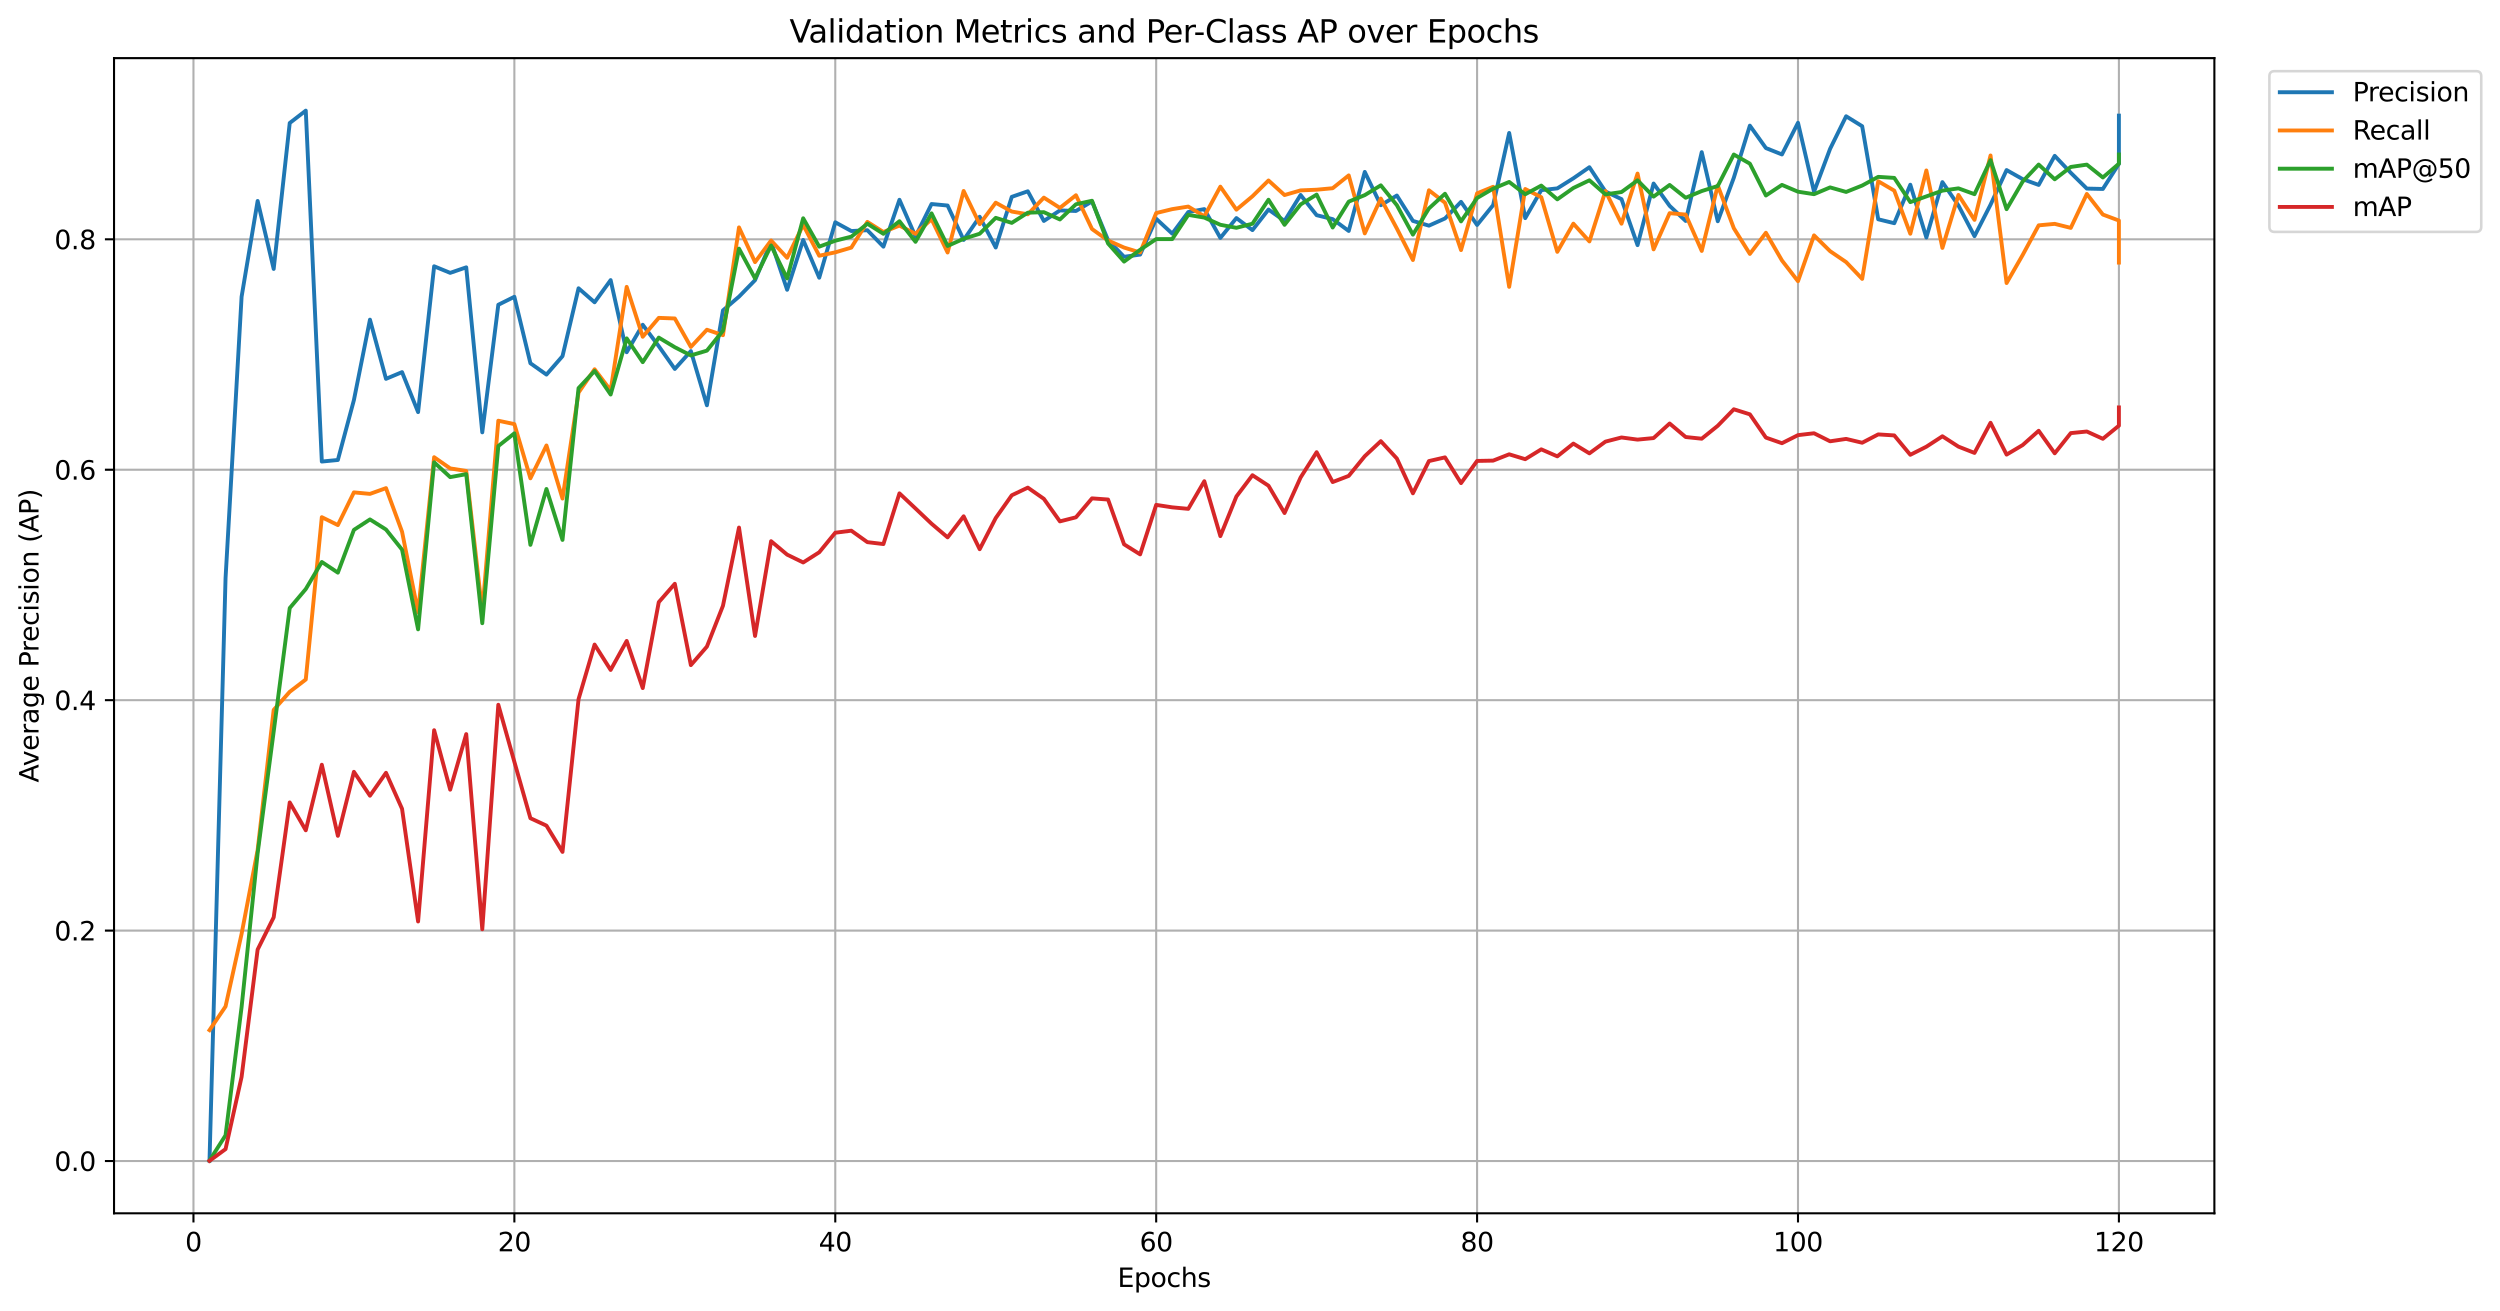 <?xml version="1.0" encoding="utf-8" standalone="no"?>
<!DOCTYPE svg PUBLIC "-//W3C//DTD SVG 1.1//EN"
  "http://www.w3.org/Graphics/SVG/1.1/DTD/svg11.dtd">
<svg xmlns:xlink="http://www.w3.org/1999/xlink" width="959.845pt" height="503.394pt" viewBox="0 0 959.845 503.394" xmlns="http://www.w3.org/2000/svg" version="1.1">
 <defs>
  <style type="text/css">*{stroke-linejoin: round; stroke-linecap: butt}</style>
 </defs>
 <g id="figure_1">
  <g id="patch_1">
   <path d="M 0 503.394 
L 959.845 503.394 
L 959.845 0 
L 0 0 
z
" style="fill: #ffffff"/>
  </g>
  <g id="axes_1">
   <g id="patch_2">
    <path d="M 43.781 465.838 
L 850.181 465.838 
L 850.181 22.318 
L 43.781 22.318 
z
" style="fill: #ffffff"/>
   </g>
   <g id="matplotlib.axis_1">
    <g id="xtick_1">
     <g id="line2d_1">
      <path d="M 74.275 465.838 
L 74.275 22.318 
" clip-path="url(#pd62e76f2b5)" style="fill: none; stroke: #b0b0b0; stroke-width: 0.8; stroke-linecap: square"/>
     </g>
     <g id="line2d_2">
      <defs>
       <path id="m19ba6e2ece" d="M 0 0 
L 0 3.5 
" style="stroke: #000000; stroke-width: 0.8"/>
      </defs>
      <g>
       <use xlink:href="#m19ba6e2ece" x="74.275" y="465.838" style="stroke: #000000; stroke-width: 0.8"/>
      </g>
     </g>
     <g id="text_1">
      <!-- 0 -->
      <g transform="translate(71.094 480.437) scale(0.1 -0.1)">
       <defs>
        <path id="DejaVuSans-30" d="M 2034 4250 
Q 1547 4250 1301 3770 
Q 1056 3291 1056 2328 
Q 1056 1369 1301 889 
Q 1547 409 2034 409 
Q 2525 409 2770 889 
Q 3016 1369 3016 2328 
Q 3016 3291 2770 3770 
Q 2525 4250 2034 4250 
z
M 2034 4750 
Q 2819 4750 3233 4129 
Q 3647 3509 3647 2328 
Q 3647 1150 3233 529 
Q 2819 -91 2034 -91 
Q 1250 -91 836 529 
Q 422 1150 422 2328 
Q 422 3509 836 4129 
Q 1250 4750 2034 4750 
z
" transform="scale(0.016)"/>
       </defs>
       <use xlink:href="#DejaVuSans-30"/>
      </g>
     </g>
    </g>
    <g id="xtick_2">
     <g id="line2d_3">
      <path d="M 197.484 465.838 
L 197.484 22.318 
" clip-path="url(#pd62e76f2b5)" style="fill: none; stroke: #b0b0b0; stroke-width: 0.8; stroke-linecap: square"/>
     </g>
     <g id="line2d_4">
      <g>
       <use xlink:href="#m19ba6e2ece" x="197.484" y="465.838" style="stroke: #000000; stroke-width: 0.8"/>
      </g>
     </g>
     <g id="text_2">
      <!-- 20 -->
      <g transform="translate(191.121 480.437) scale(0.1 -0.1)">
       <defs>
        <path id="DejaVuSans-32" d="M 1228 531 
L 3431 531 
L 3431 0 
L 469 0 
L 469 531 
Q 828 903 1448 1529 
Q 2069 2156 2228 2338 
Q 2531 2678 2651 2914 
Q 2772 3150 2772 3378 
Q 2772 3750 2511 3984 
Q 2250 4219 1831 4219 
Q 1534 4219 1204 4116 
Q 875 4013 500 3803 
L 500 4441 
Q 881 4594 1212 4672 
Q 1544 4750 1819 4750 
Q 2544 4750 2975 4387 
Q 3406 4025 3406 3419 
Q 3406 3131 3298 2873 
Q 3191 2616 2906 2266 
Q 2828 2175 2409 1742 
Q 1991 1309 1228 531 
z
" transform="scale(0.016)"/>
       </defs>
       <use xlink:href="#DejaVuSans-32"/>
       <use xlink:href="#DejaVuSans-30" x="63.623"/>
      </g>
     </g>
    </g>
    <g id="xtick_3">
     <g id="line2d_5">
      <path d="M 320.692 465.838 
L 320.692 22.318 
" clip-path="url(#pd62e76f2b5)" style="fill: none; stroke: #b0b0b0; stroke-width: 0.8; stroke-linecap: square"/>
     </g>
     <g id="line2d_6">
      <g>
       <use xlink:href="#m19ba6e2ece" x="320.692" y="465.838" style="stroke: #000000; stroke-width: 0.8"/>
      </g>
     </g>
     <g id="text_3">
      <!-- 40 -->
      <g transform="translate(314.33 480.437) scale(0.1 -0.1)">
       <defs>
        <path id="DejaVuSans-34" d="M 2419 4116 
L 825 1625 
L 2419 1625 
L 2419 4116 
z
M 2253 4666 
L 3047 4666 
L 3047 1625 
L 3713 1625 
L 3713 1100 
L 3047 1100 
L 3047 0 
L 2419 0 
L 2419 1100 
L 313 1100 
L 313 1709 
L 2253 4666 
z
" transform="scale(0.016)"/>
       </defs>
       <use xlink:href="#DejaVuSans-34"/>
       <use xlink:href="#DejaVuSans-30" x="63.623"/>
      </g>
     </g>
    </g>
    <g id="xtick_4">
     <g id="line2d_7">
      <path d="M 443.901 465.838 
L 443.901 22.318 
" clip-path="url(#pd62e76f2b5)" style="fill: none; stroke: #b0b0b0; stroke-width: 0.8; stroke-linecap: square"/>
     </g>
     <g id="line2d_8">
      <g>
       <use xlink:href="#m19ba6e2ece" x="443.901" y="465.838" style="stroke: #000000; stroke-width: 0.8"/>
      </g>
     </g>
     <g id="text_4">
      <!-- 60 -->
      <g transform="translate(437.539 480.437) scale(0.1 -0.1)">
       <defs>
        <path id="DejaVuSans-36" d="M 2113 2584 
Q 1688 2584 1439 2293 
Q 1191 2003 1191 1497 
Q 1191 994 1439 701 
Q 1688 409 2113 409 
Q 2538 409 2786 701 
Q 3034 994 3034 1497 
Q 3034 2003 2786 2293 
Q 2538 2584 2113 2584 
z
M 3366 4563 
L 3366 3988 
Q 3128 4100 2886 4159 
Q 2644 4219 2406 4219 
Q 1781 4219 1451 3797 
Q 1122 3375 1075 2522 
Q 1259 2794 1537 2939 
Q 1816 3084 2150 3084 
Q 2853 3084 3261 2657 
Q 3669 2231 3669 1497 
Q 3669 778 3244 343 
Q 2819 -91 2113 -91 
Q 1303 -91 875 529 
Q 447 1150 447 2328 
Q 447 3434 972 4092 
Q 1497 4750 2381 4750 
Q 2619 4750 2861 4703 
Q 3103 4656 3366 4563 
z
" transform="scale(0.016)"/>
       </defs>
       <use xlink:href="#DejaVuSans-36"/>
       <use xlink:href="#DejaVuSans-30" x="63.623"/>
      </g>
     </g>
    </g>
    <g id="xtick_5">
     <g id="line2d_9">
      <path d="M 567.11 465.838 
L 567.11 22.318 
" clip-path="url(#pd62e76f2b5)" style="fill: none; stroke: #b0b0b0; stroke-width: 0.8; stroke-linecap: square"/>
     </g>
     <g id="line2d_10">
      <g>
       <use xlink:href="#m19ba6e2ece" x="567.11" y="465.838" style="stroke: #000000; stroke-width: 0.8"/>
      </g>
     </g>
     <g id="text_5">
      <!-- 80 -->
      <g transform="translate(560.747 480.437) scale(0.1 -0.1)">
       <defs>
        <path id="DejaVuSans-38" d="M 2034 2216 
Q 1584 2216 1326 1975 
Q 1069 1734 1069 1313 
Q 1069 891 1326 650 
Q 1584 409 2034 409 
Q 2484 409 2743 651 
Q 3003 894 3003 1313 
Q 3003 1734 2745 1975 
Q 2488 2216 2034 2216 
z
M 1403 2484 
Q 997 2584 770 2862 
Q 544 3141 544 3541 
Q 544 4100 942 4425 
Q 1341 4750 2034 4750 
Q 2731 4750 3128 4425 
Q 3525 4100 3525 3541 
Q 3525 3141 3298 2862 
Q 3072 2584 2669 2484 
Q 3125 2378 3379 2068 
Q 3634 1759 3634 1313 
Q 3634 634 3220 271 
Q 2806 -91 2034 -91 
Q 1263 -91 848 271 
Q 434 634 434 1313 
Q 434 1759 690 2068 
Q 947 2378 1403 2484 
z
M 1172 3481 
Q 1172 3119 1398 2916 
Q 1625 2713 2034 2713 
Q 2441 2713 2670 2916 
Q 2900 3119 2900 3481 
Q 2900 3844 2670 4047 
Q 2441 4250 2034 4250 
Q 1625 4250 1398 4047 
Q 1172 3844 1172 3481 
z
" transform="scale(0.016)"/>
       </defs>
       <use xlink:href="#DejaVuSans-38"/>
       <use xlink:href="#DejaVuSans-30" x="63.623"/>
      </g>
     </g>
    </g>
    <g id="xtick_6">
     <g id="line2d_11">
      <path d="M 690.318 465.838 
L 690.318 22.318 
" clip-path="url(#pd62e76f2b5)" style="fill: none; stroke: #b0b0b0; stroke-width: 0.8; stroke-linecap: square"/>
     </g>
     <g id="line2d_12">
      <g>
       <use xlink:href="#m19ba6e2ece" x="690.318" y="465.838" style="stroke: #000000; stroke-width: 0.8"/>
      </g>
     </g>
     <g id="text_6">
      <!-- 100 -->
      <g transform="translate(680.774 480.437) scale(0.1 -0.1)">
       <defs>
        <path id="DejaVuSans-31" d="M 794 531 
L 1825 531 
L 1825 4091 
L 703 3866 
L 703 4441 
L 1819 4666 
L 2450 4666 
L 2450 531 
L 3481 531 
L 3481 0 
L 794 0 
L 794 531 
z
" transform="scale(0.016)"/>
       </defs>
       <use xlink:href="#DejaVuSans-31"/>
       <use xlink:href="#DejaVuSans-30" x="63.623"/>
       <use xlink:href="#DejaVuSans-30" x="127.246"/>
      </g>
     </g>
    </g>
    <g id="xtick_7">
     <g id="line2d_13">
      <path d="M 813.527 465.838 
L 813.527 22.318 
" clip-path="url(#pd62e76f2b5)" style="fill: none; stroke: #b0b0b0; stroke-width: 0.8; stroke-linecap: square"/>
     </g>
     <g id="line2d_14">
      <g>
       <use xlink:href="#m19ba6e2ece" x="813.527" y="465.838" style="stroke: #000000; stroke-width: 0.8"/>
      </g>
     </g>
     <g id="text_7">
      <!-- 120 -->
      <g transform="translate(803.983 480.437) scale(0.1 -0.1)">
       <use xlink:href="#DejaVuSans-31"/>
       <use xlink:href="#DejaVuSans-32" x="63.623"/>
       <use xlink:href="#DejaVuSans-30" x="127.246"/>
      </g>
     </g>
    </g>
    <g id="text_8">
     <!-- Epochs -->
     <g transform="translate(429.066 494.115) scale(0.1 -0.1)">
      <defs>
       <path id="DejaVuSans-45" d="M 628 4666 
L 3578 4666 
L 3578 4134 
L 1259 4134 
L 1259 2753 
L 3481 2753 
L 3481 2222 
L 1259 2222 
L 1259 531 
L 3634 531 
L 3634 0 
L 628 0 
L 628 4666 
z
" transform="scale(0.016)"/>
       <path id="DejaVuSans-70" d="M 1159 525 
L 1159 -1331 
L 581 -1331 
L 581 3500 
L 1159 3500 
L 1159 2969 
Q 1341 3281 1617 3432 
Q 1894 3584 2278 3584 
Q 2916 3584 3314 3078 
Q 3713 2572 3713 1747 
Q 3713 922 3314 415 
Q 2916 -91 2278 -91 
Q 1894 -91 1617 61 
Q 1341 213 1159 525 
z
M 3116 1747 
Q 3116 2381 2855 2742 
Q 2594 3103 2138 3103 
Q 1681 3103 1420 2742 
Q 1159 2381 1159 1747 
Q 1159 1113 1420 752 
Q 1681 391 2138 391 
Q 2594 391 2855 752 
Q 3116 1113 3116 1747 
z
" transform="scale(0.016)"/>
       <path id="DejaVuSans-6f" d="M 1959 3097 
Q 1497 3097 1228 2736 
Q 959 2375 959 1747 
Q 959 1119 1226 758 
Q 1494 397 1959 397 
Q 2419 397 2687 759 
Q 2956 1122 2956 1747 
Q 2956 2369 2687 2733 
Q 2419 3097 1959 3097 
z
M 1959 3584 
Q 2709 3584 3137 3096 
Q 3566 2609 3566 1747 
Q 3566 888 3137 398 
Q 2709 -91 1959 -91 
Q 1206 -91 779 398 
Q 353 888 353 1747 
Q 353 2609 779 3096 
Q 1206 3584 1959 3584 
z
" transform="scale(0.016)"/>
       <path id="DejaVuSans-63" d="M 3122 3366 
L 3122 2828 
Q 2878 2963 2633 3030 
Q 2388 3097 2138 3097 
Q 1578 3097 1268 2742 
Q 959 2388 959 1747 
Q 959 1106 1268 751 
Q 1578 397 2138 397 
Q 2388 397 2633 464 
Q 2878 531 3122 666 
L 3122 134 
Q 2881 22 2623 -34 
Q 2366 -91 2075 -91 
Q 1284 -91 818 406 
Q 353 903 353 1747 
Q 353 2603 823 3093 
Q 1294 3584 2113 3584 
Q 2378 3584 2631 3529 
Q 2884 3475 3122 3366 
z
" transform="scale(0.016)"/>
       <path id="DejaVuSans-68" d="M 3513 2113 
L 3513 0 
L 2938 0 
L 2938 2094 
Q 2938 2591 2744 2837 
Q 2550 3084 2163 3084 
Q 1697 3084 1428 2787 
Q 1159 2491 1159 1978 
L 1159 0 
L 581 0 
L 581 4863 
L 1159 4863 
L 1159 2956 
Q 1366 3272 1645 3428 
Q 1925 3584 2291 3584 
Q 2894 3584 3203 3211 
Q 3513 2838 3513 2113 
z
" transform="scale(0.016)"/>
       <path id="DejaVuSans-73" d="M 2834 3397 
L 2834 2853 
Q 2591 2978 2328 3040 
Q 2066 3103 1784 3103 
Q 1356 3103 1142 2972 
Q 928 2841 928 2578 
Q 928 2378 1081 2264 
Q 1234 2150 1697 2047 
L 1894 2003 
Q 2506 1872 2764 1633 
Q 3022 1394 3022 966 
Q 3022 478 2636 193 
Q 2250 -91 1575 -91 
Q 1294 -91 989 -36 
Q 684 19 347 128 
L 347 722 
Q 666 556 975 473 
Q 1284 391 1588 391 
Q 1994 391 2212 530 
Q 2431 669 2431 922 
Q 2431 1156 2273 1281 
Q 2116 1406 1581 1522 
L 1381 1569 
Q 847 1681 609 1914 
Q 372 2147 372 2553 
Q 372 3047 722 3315 
Q 1072 3584 1716 3584 
Q 2034 3584 2315 3537 
Q 2597 3491 2834 3397 
z
" transform="scale(0.016)"/>
      </defs>
      <use xlink:href="#DejaVuSans-45"/>
      <use xlink:href="#DejaVuSans-70" x="63.184"/>
      <use xlink:href="#DejaVuSans-6f" x="126.66"/>
      <use xlink:href="#DejaVuSans-63" x="187.842"/>
      <use xlink:href="#DejaVuSans-68" x="242.822"/>
      <use xlink:href="#DejaVuSans-73" x="306.201"/>
     </g>
    </g>
   </g>
   <g id="matplotlib.axis_2">
    <g id="ytick_1">
     <g id="line2d_15">
      <path d="M 43.781 445.767 
L 850.181 445.767 
" clip-path="url(#pd62e76f2b5)" style="fill: none; stroke: #b0b0b0; stroke-width: 0.8; stroke-linecap: square"/>
     </g>
     <g id="line2d_16">
      <defs>
       <path id="mca7c3bc218" d="M 0 0 
L -3.5 0 
" style="stroke: #000000; stroke-width: 0.8"/>
      </defs>
      <g>
       <use xlink:href="#mca7c3bc218" x="43.781" y="445.767" style="stroke: #000000; stroke-width: 0.8"/>
      </g>
     </g>
     <g id="text_9">
      <!-- 0.0 -->
      <g transform="translate(20.878 449.566) scale(0.1 -0.1)">
       <defs>
        <path id="DejaVuSans-2e" d="M 684 794 
L 1344 794 
L 1344 0 
L 684 0 
L 684 794 
z
" transform="scale(0.016)"/>
       </defs>
       <use xlink:href="#DejaVuSans-30"/>
       <use xlink:href="#DejaVuSans-2e" x="63.623"/>
       <use xlink:href="#DejaVuSans-30" x="95.41"/>
      </g>
     </g>
    </g>
    <g id="ytick_2">
     <g id="line2d_17">
      <path d="M 43.781 357.293 
L 850.181 357.293 
" clip-path="url(#pd62e76f2b5)" style="fill: none; stroke: #b0b0b0; stroke-width: 0.8; stroke-linecap: square"/>
     </g>
     <g id="line2d_18">
      <g>
       <use xlink:href="#mca7c3bc218" x="43.781" y="357.293" style="stroke: #000000; stroke-width: 0.8"/>
      </g>
     </g>
     <g id="text_10">
      <!-- 0.2 -->
      <g transform="translate(20.878 361.092) scale(0.1 -0.1)">
       <use xlink:href="#DejaVuSans-30"/>
       <use xlink:href="#DejaVuSans-2e" x="63.623"/>
       <use xlink:href="#DejaVuSans-32" x="95.41"/>
      </g>
     </g>
    </g>
    <g id="ytick_3">
     <g id="line2d_19">
      <path d="M 43.781 268.82 
L 850.181 268.82 
" clip-path="url(#pd62e76f2b5)" style="fill: none; stroke: #b0b0b0; stroke-width: 0.8; stroke-linecap: square"/>
     </g>
     <g id="line2d_20">
      <g>
       <use xlink:href="#mca7c3bc218" x="43.781" y="268.82" style="stroke: #000000; stroke-width: 0.8"/>
      </g>
     </g>
     <g id="text_11">
      <!-- 0.4 -->
      <g transform="translate(20.878 272.619) scale(0.1 -0.1)">
       <use xlink:href="#DejaVuSans-30"/>
       <use xlink:href="#DejaVuSans-2e" x="63.623"/>
       <use xlink:href="#DejaVuSans-34" x="95.41"/>
      </g>
     </g>
    </g>
    <g id="ytick_4">
     <g id="line2d_21">
      <path d="M 43.781 180.346 
L 850.181 180.346 
" clip-path="url(#pd62e76f2b5)" style="fill: none; stroke: #b0b0b0; stroke-width: 0.8; stroke-linecap: square"/>
     </g>
     <g id="line2d_22">
      <g>
       <use xlink:href="#mca7c3bc218" x="43.781" y="180.346" style="stroke: #000000; stroke-width: 0.8"/>
      </g>
     </g>
     <g id="text_12">
      <!-- 0.6 -->
      <g transform="translate(20.878 184.146) scale(0.1 -0.1)">
       <use xlink:href="#DejaVuSans-30"/>
       <use xlink:href="#DejaVuSans-2e" x="63.623"/>
       <use xlink:href="#DejaVuSans-36" x="95.41"/>
      </g>
     </g>
    </g>
    <g id="ytick_5">
     <g id="line2d_23">
      <path d="M 43.781 91.873 
L 850.181 91.873 
" clip-path="url(#pd62e76f2b5)" style="fill: none; stroke: #b0b0b0; stroke-width: 0.8; stroke-linecap: square"/>
     </g>
     <g id="line2d_24">
      <g>
       <use xlink:href="#mca7c3bc218" x="43.781" y="91.873" style="stroke: #000000; stroke-width: 0.8"/>
      </g>
     </g>
     <g id="text_13">
      <!-- 0.8 -->
      <g transform="translate(20.878 95.672) scale(0.1 -0.1)">
       <use xlink:href="#DejaVuSans-30"/>
       <use xlink:href="#DejaVuSans-2e" x="63.623"/>
       <use xlink:href="#DejaVuSans-38" x="95.41"/>
      </g>
     </g>
    </g>
    <g id="text_14">
     <!-- Average Precision (AP) -->
     <g transform="translate(14.798 300.433) rotate(-90) scale(0.1 -0.1)">
      <defs>
       <path id="DejaVuSans-41" d="M 2188 4044 
L 1331 1722 
L 3047 1722 
L 2188 4044 
z
M 1831 4666 
L 2547 4666 
L 4325 0 
L 3669 0 
L 3244 1197 
L 1141 1197 
L 716 0 
L 50 0 
L 1831 4666 
z
" transform="scale(0.016)"/>
       <path id="DejaVuSans-76" d="M 191 3500 
L 800 3500 
L 1894 563 
L 2988 3500 
L 3597 3500 
L 2284 0 
L 1503 0 
L 191 3500 
z
" transform="scale(0.016)"/>
       <path id="DejaVuSans-65" d="M 3597 1894 
L 3597 1613 
L 953 1613 
Q 991 1019 1311 708 
Q 1631 397 2203 397 
Q 2534 397 2845 478 
Q 3156 559 3463 722 
L 3463 178 
Q 3153 47 2828 -22 
Q 2503 -91 2169 -91 
Q 1331 -91 842 396 
Q 353 884 353 1716 
Q 353 2575 817 3079 
Q 1281 3584 2069 3584 
Q 2775 3584 3186 3129 
Q 3597 2675 3597 1894 
z
M 3022 2063 
Q 3016 2534 2758 2815 
Q 2500 3097 2075 3097 
Q 1594 3097 1305 2825 
Q 1016 2553 972 2059 
L 3022 2063 
z
" transform="scale(0.016)"/>
       <path id="DejaVuSans-72" d="M 2631 2963 
Q 2534 3019 2420 3045 
Q 2306 3072 2169 3072 
Q 1681 3072 1420 2755 
Q 1159 2438 1159 1844 
L 1159 0 
L 581 0 
L 581 3500 
L 1159 3500 
L 1159 2956 
Q 1341 3275 1631 3429 
Q 1922 3584 2338 3584 
Q 2397 3584 2469 3576 
Q 2541 3569 2628 3553 
L 2631 2963 
z
" transform="scale(0.016)"/>
       <path id="DejaVuSans-61" d="M 2194 1759 
Q 1497 1759 1228 1600 
Q 959 1441 959 1056 
Q 959 750 1161 570 
Q 1363 391 1709 391 
Q 2188 391 2477 730 
Q 2766 1069 2766 1631 
L 2766 1759 
L 2194 1759 
z
M 3341 1997 
L 3341 0 
L 2766 0 
L 2766 531 
Q 2569 213 2275 61 
Q 1981 -91 1556 -91 
Q 1019 -91 701 211 
Q 384 513 384 1019 
Q 384 1609 779 1909 
Q 1175 2209 1959 2209 
L 2766 2209 
L 2766 2266 
Q 2766 2663 2505 2880 
Q 2244 3097 1772 3097 
Q 1472 3097 1187 3025 
Q 903 2953 641 2809 
L 641 3341 
Q 956 3463 1253 3523 
Q 1550 3584 1831 3584 
Q 2591 3584 2966 3190 
Q 3341 2797 3341 1997 
z
" transform="scale(0.016)"/>
       <path id="DejaVuSans-67" d="M 2906 1791 
Q 2906 2416 2648 2759 
Q 2391 3103 1925 3103 
Q 1463 3103 1205 2759 
Q 947 2416 947 1791 
Q 947 1169 1205 825 
Q 1463 481 1925 481 
Q 2391 481 2648 825 
Q 2906 1169 2906 1791 
z
M 3481 434 
Q 3481 -459 3084 -895 
Q 2688 -1331 1869 -1331 
Q 1566 -1331 1297 -1286 
Q 1028 -1241 775 -1147 
L 775 -588 
Q 1028 -725 1275 -790 
Q 1522 -856 1778 -856 
Q 2344 -856 2625 -561 
Q 2906 -266 2906 331 
L 2906 616 
Q 2728 306 2450 153 
Q 2172 0 1784 0 
Q 1141 0 747 490 
Q 353 981 353 1791 
Q 353 2603 747 3093 
Q 1141 3584 1784 3584 
Q 2172 3584 2450 3431 
Q 2728 3278 2906 2969 
L 2906 3500 
L 3481 3500 
L 3481 434 
z
" transform="scale(0.016)"/>
       <path id="DejaVuSans-20" transform="scale(0.016)"/>
       <path id="DejaVuSans-50" d="M 1259 4147 
L 1259 2394 
L 2053 2394 
Q 2494 2394 2734 2622 
Q 2975 2850 2975 3272 
Q 2975 3691 2734 3919 
Q 2494 4147 2053 4147 
L 1259 4147 
z
M 628 4666 
L 2053 4666 
Q 2838 4666 3239 4311 
Q 3641 3956 3641 3272 
Q 3641 2581 3239 2228 
Q 2838 1875 2053 1875 
L 1259 1875 
L 1259 0 
L 628 0 
L 628 4666 
z
" transform="scale(0.016)"/>
       <path id="DejaVuSans-69" d="M 603 3500 
L 1178 3500 
L 1178 0 
L 603 0 
L 603 3500 
z
M 603 4863 
L 1178 4863 
L 1178 4134 
L 603 4134 
L 603 4863 
z
" transform="scale(0.016)"/>
       <path id="DejaVuSans-6e" d="M 3513 2113 
L 3513 0 
L 2938 0 
L 2938 2094 
Q 2938 2591 2744 2837 
Q 2550 3084 2163 3084 
Q 1697 3084 1428 2787 
Q 1159 2491 1159 1978 
L 1159 0 
L 581 0 
L 581 3500 
L 1159 3500 
L 1159 2956 
Q 1366 3272 1645 3428 
Q 1925 3584 2291 3584 
Q 2894 3584 3203 3211 
Q 3513 2838 3513 2113 
z
" transform="scale(0.016)"/>
       <path id="DejaVuSans-28" d="M 1984 4856 
Q 1566 4138 1362 3434 
Q 1159 2731 1159 2009 
Q 1159 1288 1364 580 
Q 1569 -128 1984 -844 
L 1484 -844 
Q 1016 -109 783 600 
Q 550 1309 550 2009 
Q 550 2706 781 3412 
Q 1013 4119 1484 4856 
L 1984 4856 
z
" transform="scale(0.016)"/>
       <path id="DejaVuSans-29" d="M 513 4856 
L 1013 4856 
Q 1481 4119 1714 3412 
Q 1947 2706 1947 2009 
Q 1947 1309 1714 600 
Q 1481 -109 1013 -844 
L 513 -844 
Q 928 -128 1133 580 
Q 1338 1288 1338 2009 
Q 1338 2731 1133 3434 
Q 928 4138 513 4856 
z
" transform="scale(0.016)"/>
      </defs>
      <use xlink:href="#DejaVuSans-41"/>
      <use xlink:href="#DejaVuSans-76" x="62.533"/>
      <use xlink:href="#DejaVuSans-65" x="121.713"/>
      <use xlink:href="#DejaVuSans-72" x="183.236"/>
      <use xlink:href="#DejaVuSans-61" x="224.35"/>
      <use xlink:href="#DejaVuSans-67" x="285.629"/>
      <use xlink:href="#DejaVuSans-65" x="349.105"/>
      <use xlink:href="#DejaVuSans-20" x="410.629"/>
      <use xlink:href="#DejaVuSans-50" x="442.416"/>
      <use xlink:href="#DejaVuSans-72" x="500.969"/>
      <use xlink:href="#DejaVuSans-65" x="539.832"/>
      <use xlink:href="#DejaVuSans-63" x="601.355"/>
      <use xlink:href="#DejaVuSans-69" x="656.336"/>
      <use xlink:href="#DejaVuSans-73" x="684.119"/>
      <use xlink:href="#DejaVuSans-69" x="736.219"/>
      <use xlink:href="#DejaVuSans-6f" x="764.002"/>
      <use xlink:href="#DejaVuSans-6e" x="825.184"/>
      <use xlink:href="#DejaVuSans-20" x="888.562"/>
      <use xlink:href="#DejaVuSans-28" x="920.35"/>
      <use xlink:href="#DejaVuSans-41" x="959.363"/>
      <use xlink:href="#DejaVuSans-50" x="1027.771"/>
      <use xlink:href="#DejaVuSans-29" x="1088.074"/>
     </g>
    </g>
   </g>
   <g id="line2d_25">
    <path d="M 80.436 445.634 
L 86.596 221.969 
L 92.757 113.925 
L 98.917 77.16 
L 105.078 103.255 
L 111.238 47.229 
L 117.398 42.478 
L 123.559 177.205 
L 129.719 176.604 
L 135.88 153.601 
L 142.04 122.728 
L 148.201 145.452 
L 154.361 142.873 
L 160.521 158.224 
L 166.682 102.238 
L 172.842 104.763 
L 179.003 102.644 
L 185.163 165.991 
L 191.323 117.013 
L 197.484 113.951 
L 203.644 139.467 
L 209.805 143.816 
L 215.965 136.747 
L 222.126 110.682 
L 228.286 116.057 
L 234.446 107.541 
L 240.607 135.234 
L 246.767 124.688 
L 252.928 132.929 
L 259.088 141.652 
L 265.249 134.796 
L 271.409 155.605 
L 277.569 119.171 
L 283.73 113.894 
L 289.89 107.572 
L 296.051 92.886 
L 302.211 111.257 
L 308.372 92.129 
L 314.532 106.626 
L 320.692 85.343 
L 326.853 88.701 
L 333.013 88.387 
L 339.174 94.704 
L 345.334 76.704 
L 351.495 90.789 
L 357.655 78.332 
L 363.815 78.911 
L 369.976 92.121 
L 376.136 83.22 
L 382.297 95.027 
L 388.457 75.58 
L 394.618 73.439 
L 400.778 84.83 
L 406.938 80.783 
L 413.099 81.004 
L 419.259 77.341 
L 425.42 92.2 
L 431.58 98.597 
L 437.741 97.747 
L 443.901 83.994 
L 450.061 89.701 
L 456.222 81.411 
L 462.382 80.287 
L 468.543 91.346 
L 474.703 83.729 
L 480.864 88.347 
L 487.024 80.455 
L 493.184 84.839 
L 499.345 74.851 
L 505.505 82.614 
L 511.666 84.131 
L 517.826 88.67 
L 523.987 66.003 
L 530.147 78.792 
L 536.307 75.072 
L 542.468 84.813 
L 548.628 86.635 
L 554.789 83.875 
L 560.949 77.5 
L 567.11 86.37 
L 573.27 78.761 
L 579.43 51.051 
L 585.591 83.751 
L 591.751 73.001 
L 597.912 72.329 
L 604.072 68.463 
L 610.233 64.203 
L 616.393 73.523 
L 622.553 76.456 
L 628.714 94.116 
L 634.874 70.471 
L 641.035 79.035 
L 647.195 84.83 
L 653.356 58.421 
L 659.516 84.945 
L 665.676 68.237 
L 671.837 48.238 
L 677.997 56.846 
L 684.158 59.301 
L 690.318 47.136 
L 696.479 73.603 
L 702.639 57.151 
L 708.799 44.641 
L 714.96 48.455 
L 721.12 84.193 
L 727.281 85.693 
L 733.441 70.922 
L 739.602 91.192 
L 745.762 69.923 
L 751.922 78.898 
L 758.083 90.67 
L 764.243 78.589 
L 770.404 65.295 
L 776.564 68.772 
L 782.725 70.998 
L 788.885 59.837 
L 795.045 66.335 
L 801.206 72.404 
L 807.366 72.546 
L 813.527 62.885 
L 813.527 44.38 
" clip-path="url(#pd62e76f2b5)" style="fill: none; stroke: #1f77b4; stroke-width: 1.5; stroke-linecap: square"/>
   </g>
   <g id="line2d_26">
    <path d="M 80.436 395.509 
L 86.596 386.423 
L 92.757 358.536 
L 98.917 326.35 
L 105.078 272.558 
L 111.238 265.604 
L 117.398 260.888 
L 123.559 198.567 
L 129.719 201.602 
L 135.88 189.043 
L 142.04 189.623 
L 148.201 187.411 
L 154.361 204.15 
L 160.521 235.133 
L 166.682 175.542 
L 172.842 179.838 
L 179.003 180.824 
L 185.163 234.917 
L 191.323 161.528 
L 197.484 162.833 
L 203.644 183.638 
L 209.805 171.039 
L 215.965 191.414 
L 222.126 150.725 
L 228.286 141.776 
L 234.446 149.885 
L 240.607 110.143 
L 246.767 129.293 
L 252.928 122.042 
L 259.088 122.272 
L 265.249 133.199 
L 271.409 126.599 
L 277.569 128.691 
L 283.73 87.308 
L 289.89 100.636 
L 296.051 92.342 
L 302.211 98.977 
L 308.372 86.361 
L 314.532 98.185 
L 320.692 96.885 
L 326.853 95.067 
L 333.013 85.193 
L 339.174 89.082 
L 345.334 86.609 
L 351.495 89.789 
L 357.655 84.145 
L 363.815 96.947 
L 369.976 73.32 
L 376.136 86.065 
L 382.297 77.819 
L 388.457 81.221 
L 394.618 82.278 
L 400.778 75.881 
L 406.938 79.814 
L 413.099 74.961 
L 419.259 87.931 
L 425.42 92.342 
L 431.58 95.053 
L 437.741 96.938 
L 443.901 81.8 
L 450.061 80.296 
L 456.222 79.314 
L 462.382 83.048 
L 468.543 71.666 
L 474.703 80.504 
L 480.864 75.364 
L 487.024 69.29 
L 493.184 74.886 
L 499.345 73.099 
L 505.505 72.838 
L 511.666 72.267 
L 517.826 67.344 
L 523.987 89.604 
L 530.147 76.24 
L 536.307 87.741 
L 542.468 99.831 
L 548.628 73.059 
L 554.789 77.832 
L 560.949 96.013 
L 567.11 74.236 
L 573.27 71.719 
L 579.43 110.125 
L 585.591 72.572 
L 591.751 75.718 
L 597.912 96.686 
L 604.072 85.874 
L 610.233 92.691 
L 616.393 73.342 
L 622.553 85.888 
L 628.714 66.645 
L 634.874 95.735 
L 641.035 81.844 
L 647.195 82.389 
L 653.356 96.341 
L 659.516 71.197 
L 665.676 87.622 
L 671.837 97.486 
L 677.997 89.365 
L 684.158 100.004 
L 690.318 107.971 
L 696.479 90.373 
L 702.639 96.429 
L 708.799 100.627 
L 714.96 107.073 
L 721.12 69.586 
L 727.281 73.201 
L 733.441 89.741 
L 739.602 65.446 
L 745.762 95.182 
L 751.922 74.851 
L 758.083 84.41 
L 764.243 59.695 
L 770.404 108.665 
L 776.564 97.924 
L 782.725 86.52 
L 788.885 85.95 
L 795.045 87.493 
L 801.206 74.47 
L 807.366 82.371 
L 813.527 84.676 
L 813.527 100.81 
" clip-path="url(#pd62e76f2b5)" style="fill: none; stroke: #ff7f0e; stroke-width: 1.5; stroke-linecap: square"/>
   </g>
   <g id="line2d_27">
    <path d="M 80.436 445.572 
L 86.596 435.897 
L 92.757 386.627 
L 98.917 327.548 
L 105.078 280.896 
L 111.238 233.457 
L 117.398 226.162 
L 123.559 215.767 
L 129.719 219.859 
L 135.88 203.438 
L 142.04 199.43 
L 148.201 203.305 
L 154.361 211.029 
L 160.521 241.627 
L 166.682 177.506 
L 172.842 183.186 
L 179.003 182.045 
L 185.163 239.274 
L 191.323 171.251 
L 197.484 166.372 
L 203.644 209.184 
L 209.805 187.743 
L 215.965 207.291 
L 222.126 149.018 
L 228.286 142.427 
L 234.446 151.469 
L 240.607 129.921 
L 246.767 139.047 
L 252.928 129.62 
L 259.088 133.314 
L 265.249 136.455 
L 271.409 134.623 
L 277.569 126.97 
L 283.73 95.46 
L 289.89 106.909 
L 296.051 94.275 
L 302.211 106.913 
L 308.372 83.809 
L 314.532 94.7 
L 320.692 92.421 
L 326.853 90.864 
L 333.013 85.892 
L 339.174 89.772 
L 345.334 84.937 
L 351.495 92.842 
L 357.655 81.92 
L 363.815 94.43 
L 369.976 91.683 
L 376.136 89.745 
L 382.297 83.64 
L 388.457 85.574 
L 394.618 81.659 
L 400.778 81.46 
L 406.938 84.26 
L 413.099 78.425 
L 419.259 77.08 
L 425.42 93.479 
L 431.58 100.437 
L 437.741 95.907 
L 443.901 91.793 
L 450.061 91.793 
L 456.222 82.499 
L 462.382 83.539 
L 468.543 86.303 
L 474.703 87.462 
L 480.864 85.892 
L 487.024 76.686 
L 493.184 86.317 
L 499.345 78.5 
L 505.505 74.718 
L 511.666 87.347 
L 517.826 77.416 
L 523.987 74.913 
L 530.147 71.161 
L 536.307 78.774 
L 542.468 90.086 
L 548.628 80.017 
L 554.789 74.386 
L 560.949 84.998 
L 567.11 76.027 
L 573.27 72.426 
L 579.43 69.856 
L 585.591 74.59 
L 591.751 71.259 
L 597.912 76.536 
L 604.072 72.179 
L 610.233 69.224 
L 616.393 74.625 
L 622.553 73.731 
L 628.714 69.241 
L 634.874 75.492 
L 641.035 71.015 
L 647.195 75.93 
L 653.356 73.355 
L 659.516 71.418 
L 665.676 59.328 
L 671.837 62.827 
L 677.997 75.058 
L 684.158 70.989 
L 690.318 73.599 
L 696.479 74.559 
L 702.639 71.949 
L 708.799 73.692 
L 714.96 71.236 
L 721.12 67.901 
L 727.281 68.299 
L 733.441 77.602 
L 739.602 75.408 
L 745.762 73.192 
L 751.922 72.316 
L 758.083 74.55 
L 764.243 61.491 
L 770.404 80.305 
L 776.564 69.732 
L 782.725 63.181 
L 788.885 68.834 
L 795.045 64.101 
L 801.206 63.207 
L 807.366 68.14 
L 813.527 62.862 
L 813.527 59.3 
" clip-path="url(#pd62e76f2b5)" style="fill: none; stroke: #2ca02c; stroke-width: 1.5; stroke-linecap: square"/>
   </g>
   <g id="line2d_28">
    <path d="M 80.436 445.678 
L 86.596 441.188 
L 92.757 413.465 
L 98.917 364.575 
L 105.078 352.202 
L 111.238 308.084 
L 117.398 318.781 
L 123.559 293.614 
L 129.719 320.904 
L 135.88 296.335 
L 142.04 305.501 
L 148.201 296.711 
L 154.361 310.535 
L 160.521 353.785 
L 166.682 280.361 
L 172.842 303.183 
L 179.003 281.856 
L 185.163 356.771 
L 191.323 270.589 
L 197.484 292.491 
L 203.644 314.136 
L 209.805 316.994 
L 215.965 327.075 
L 222.126 268.435 
L 228.286 247.476 
L 234.446 257.216 
L 240.607 246.082 
L 246.767 264.175 
L 252.928 231.188 
L 259.088 224.141 
L 265.249 255.363 
L 271.409 248.245 
L 277.569 232.585 
L 283.73 202.553 
L 289.89 244.167 
L 296.051 207.786 
L 302.211 212.949 
L 308.372 215.952 
L 314.532 212.042 
L 320.692 204.535 
L 326.853 203.748 
L 333.013 208.149 
L 339.174 208.883 
L 345.334 189.419 
L 351.495 195.219 
L 357.655 201.071 
L 363.815 206.313 
L 369.976 198.231 
L 376.136 210.865 
L 382.297 198.89 
L 388.457 190.158 
L 394.618 187.216 
L 400.778 191.516 
L 406.938 200.178 
L 413.099 198.612 
L 419.259 191.344 
L 425.42 191.786 
L 431.58 208.994 
L 437.741 212.843 
L 443.901 193.843 
L 450.061 194.79 
L 456.222 195.365 
L 462.382 184.757 
L 468.543 205.831 
L 474.703 190.614 
L 480.864 182.456 
L 487.024 186.482 
L 493.184 196.97 
L 499.345 183.328 
L 505.505 173.613 
L 511.666 185.075 
L 517.826 182.713 
L 523.987 175.153 
L 530.147 169.38 
L 536.307 176.046 
L 542.468 189.402 
L 548.628 177.02 
L 554.789 175.604 
L 560.949 185.482 
L 567.11 176.971 
L 573.27 176.847 
L 579.43 174.423 
L 585.591 176.303 
L 591.751 172.516 
L 597.912 175.21 
L 604.072 170.318 
L 610.233 174.056 
L 616.393 169.557 
L 622.553 167.964 
L 628.714 168.783 
L 634.874 168.194 
L 641.035 162.599 
L 647.195 167.792 
L 653.356 168.433 
L 659.516 163.47 
L 665.676 157.14 
L 671.837 159.077 
L 677.997 168.009 
L 684.158 170.163 
L 690.318 167.066 
L 696.479 166.345 
L 702.639 169.429 
L 708.799 168.513 
L 714.96 169.986 
L 721.12 166.783 
L 727.281 167.173 
L 733.441 174.613 
L 739.602 171.508 
L 745.762 167.504 
L 751.922 171.477 
L 758.083 173.888 
L 764.243 162.324 
L 770.404 174.538 
L 776.564 170.884 
L 782.725 165.394 
L 788.885 174.038 
L 795.045 166.288 
L 801.206 165.673 
L 807.366 168.469 
L 813.527 163.435 
L 813.527 156.422 
" clip-path="url(#pd62e76f2b5)" style="fill: none; stroke: #d62728; stroke-width: 1.5; stroke-linecap: square"/>
   </g>
   <g id="patch_3">
    <path d="M 43.781 465.838 
L 43.781 22.318 
" style="fill: none; stroke: #000000; stroke-width: 0.8; stroke-linejoin: miter; stroke-linecap: square"/>
   </g>
   <g id="patch_4">
    <path d="M 850.181 465.838 
L 850.181 22.318 
" style="fill: none; stroke: #000000; stroke-width: 0.8; stroke-linejoin: miter; stroke-linecap: square"/>
   </g>
   <g id="patch_5">
    <path d="M 43.781 465.838 
L 850.181 465.838 
" style="fill: none; stroke: #000000; stroke-width: 0.8; stroke-linejoin: miter; stroke-linecap: square"/>
   </g>
   <g id="patch_6">
    <path d="M 43.781 22.318 
L 850.181 22.318 
" style="fill: none; stroke: #000000; stroke-width: 0.8; stroke-linejoin: miter; stroke-linecap: square"/>
   </g>
   <g id="text_15">
    <!-- Validation Metrics and Per-Class AP over Epochs -->
    <g transform="translate(303.116 16.318) scale(0.12 -0.12)">
     <defs>
      <path id="DejaVuSans-56" d="M 1831 0 
L 50 4666 
L 709 4666 
L 2188 738 
L 3669 4666 
L 4325 4666 
L 2547 0 
L 1831 0 
z
" transform="scale(0.016)"/>
      <path id="DejaVuSans-6c" d="M 603 4863 
L 1178 4863 
L 1178 0 
L 603 0 
L 603 4863 
z
" transform="scale(0.016)"/>
      <path id="DejaVuSans-64" d="M 2906 2969 
L 2906 4863 
L 3481 4863 
L 3481 0 
L 2906 0 
L 2906 525 
Q 2725 213 2448 61 
Q 2172 -91 1784 -91 
Q 1150 -91 751 415 
Q 353 922 353 1747 
Q 353 2572 751 3078 
Q 1150 3584 1784 3584 
Q 2172 3584 2448 3432 
Q 2725 3281 2906 2969 
z
M 947 1747 
Q 947 1113 1208 752 
Q 1469 391 1925 391 
Q 2381 391 2643 752 
Q 2906 1113 2906 1747 
Q 2906 2381 2643 2742 
Q 2381 3103 1925 3103 
Q 1469 3103 1208 2742 
Q 947 2381 947 1747 
z
" transform="scale(0.016)"/>
      <path id="DejaVuSans-74" d="M 1172 4494 
L 1172 3500 
L 2356 3500 
L 2356 3053 
L 1172 3053 
L 1172 1153 
Q 1172 725 1289 603 
Q 1406 481 1766 481 
L 2356 481 
L 2356 0 
L 1766 0 
Q 1100 0 847 248 
Q 594 497 594 1153 
L 594 3053 
L 172 3053 
L 172 3500 
L 594 3500 
L 594 4494 
L 1172 4494 
z
" transform="scale(0.016)"/>
      <path id="DejaVuSans-4d" d="M 628 4666 
L 1569 4666 
L 2759 1491 
L 3956 4666 
L 4897 4666 
L 4897 0 
L 4281 0 
L 4281 4097 
L 3078 897 
L 2444 897 
L 1241 4097 
L 1241 0 
L 628 0 
L 628 4666 
z
" transform="scale(0.016)"/>
      <path id="DejaVuSans-2d" d="M 313 2009 
L 1997 2009 
L 1997 1497 
L 313 1497 
L 313 2009 
z
" transform="scale(0.016)"/>
      <path id="DejaVuSans-43" d="M 4122 4306 
L 4122 3641 
Q 3803 3938 3442 4084 
Q 3081 4231 2675 4231 
Q 1875 4231 1450 3742 
Q 1025 3253 1025 2328 
Q 1025 1406 1450 917 
Q 1875 428 2675 428 
Q 3081 428 3442 575 
Q 3803 722 4122 1019 
L 4122 359 
Q 3791 134 3420 21 
Q 3050 -91 2638 -91 
Q 1578 -91 968 557 
Q 359 1206 359 2328 
Q 359 3453 968 4101 
Q 1578 4750 2638 4750 
Q 3056 4750 3426 4639 
Q 3797 4528 4122 4306 
z
" transform="scale(0.016)"/>
     </defs>
     <use xlink:href="#DejaVuSans-56"/>
     <use xlink:href="#DejaVuSans-61" x="60.658"/>
     <use xlink:href="#DejaVuSans-6c" x="121.938"/>
     <use xlink:href="#DejaVuSans-69" x="149.721"/>
     <use xlink:href="#DejaVuSans-64" x="177.504"/>
     <use xlink:href="#DejaVuSans-61" x="240.98"/>
     <use xlink:href="#DejaVuSans-74" x="302.26"/>
     <use xlink:href="#DejaVuSans-69" x="341.469"/>
     <use xlink:href="#DejaVuSans-6f" x="369.252"/>
     <use xlink:href="#DejaVuSans-6e" x="430.434"/>
     <use xlink:href="#DejaVuSans-20" x="493.812"/>
     <use xlink:href="#DejaVuSans-4d" x="525.6"/>
     <use xlink:href="#DejaVuSans-65" x="611.879"/>
     <use xlink:href="#DejaVuSans-74" x="673.402"/>
     <use xlink:href="#DejaVuSans-72" x="712.611"/>
     <use xlink:href="#DejaVuSans-69" x="753.725"/>
     <use xlink:href="#DejaVuSans-63" x="781.508"/>
     <use xlink:href="#DejaVuSans-73" x="836.488"/>
     <use xlink:href="#DejaVuSans-20" x="888.588"/>
     <use xlink:href="#DejaVuSans-61" x="920.375"/>
     <use xlink:href="#DejaVuSans-6e" x="981.654"/>
     <use xlink:href="#DejaVuSans-64" x="1045.033"/>
     <use xlink:href="#DejaVuSans-20" x="1108.51"/>
     <use xlink:href="#DejaVuSans-50" x="1140.297"/>
     <use xlink:href="#DejaVuSans-65" x="1196.975"/>
     <use xlink:href="#DejaVuSans-72" x="1258.498"/>
     <use xlink:href="#DejaVuSans-2d" x="1293.236"/>
     <use xlink:href="#DejaVuSans-43" x="1329.32"/>
     <use xlink:href="#DejaVuSans-6c" x="1399.145"/>
     <use xlink:href="#DejaVuSans-61" x="1426.928"/>
     <use xlink:href="#DejaVuSans-73" x="1488.207"/>
     <use xlink:href="#DejaVuSans-73" x="1540.307"/>
     <use xlink:href="#DejaVuSans-20" x="1592.406"/>
     <use xlink:href="#DejaVuSans-41" x="1624.193"/>
     <use xlink:href="#DejaVuSans-50" x="1692.602"/>
     <use xlink:href="#DejaVuSans-20" x="1752.904"/>
     <use xlink:href="#DejaVuSans-6f" x="1784.691"/>
     <use xlink:href="#DejaVuSans-76" x="1845.873"/>
     <use xlink:href="#DejaVuSans-65" x="1905.053"/>
     <use xlink:href="#DejaVuSans-72" x="1966.576"/>
     <use xlink:href="#DejaVuSans-20" x="2007.689"/>
     <use xlink:href="#DejaVuSans-45" x="2039.477"/>
     <use xlink:href="#DejaVuSans-70" x="2102.66"/>
     <use xlink:href="#DejaVuSans-6f" x="2166.137"/>
     <use xlink:href="#DejaVuSans-63" x="2227.318"/>
     <use xlink:href="#DejaVuSans-68" x="2282.299"/>
     <use xlink:href="#DejaVuSans-73" x="2345.678"/>
    </g>
   </g>
   <g id="legend_1">
    <g id="patch_7">
     <path d="M 873.309 89.031 
L 950.645 89.031 
Q 952.645 89.031 952.645 87.031 
L 952.645 29.318 
Q 952.645 27.318 950.645 27.318 
L 873.309 27.318 
Q 871.309 27.318 871.309 29.318 
L 871.309 87.031 
Q 871.309 89.031 873.309 89.031 
z
" style="fill: #ffffff; opacity: 0.8; stroke: #cccccc; stroke-linejoin: miter"/>
    </g>
    <g id="line2d_29">
     <path d="M 875.309 35.417 
L 885.309 35.417 
L 895.309 35.417 
" style="fill: none; stroke: #1f77b4; stroke-width: 1.5; stroke-linecap: square"/>
    </g>
    <g id="text_16">
     <!-- Precision -->
     <g transform="translate(903.309 38.917) scale(0.1 -0.1)">
      <use xlink:href="#DejaVuSans-50"/>
      <use xlink:href="#DejaVuSans-72" x="58.553"/>
      <use xlink:href="#DejaVuSans-65" x="97.416"/>
      <use xlink:href="#DejaVuSans-63" x="158.939"/>
      <use xlink:href="#DejaVuSans-69" x="213.92"/>
      <use xlink:href="#DejaVuSans-73" x="241.703"/>
      <use xlink:href="#DejaVuSans-69" x="293.803"/>
      <use xlink:href="#DejaVuSans-6f" x="321.586"/>
      <use xlink:href="#DejaVuSans-6e" x="382.768"/>
     </g>
    </g>
    <g id="line2d_30">
     <path d="M 875.309 50.095 
L 885.309 50.095 
L 895.309 50.095 
" style="fill: none; stroke: #ff7f0e; stroke-width: 1.5; stroke-linecap: square"/>
    </g>
    <g id="text_17">
     <!-- Recall -->
     <g transform="translate(903.309 53.595) scale(0.1 -0.1)">
      <defs>
       <path id="DejaVuSans-52" d="M 2841 2188 
Q 3044 2119 3236 1894 
Q 3428 1669 3622 1275 
L 4263 0 
L 3584 0 
L 2988 1197 
Q 2756 1666 2539 1819 
Q 2322 1972 1947 1972 
L 1259 1972 
L 1259 0 
L 628 0 
L 628 4666 
L 2053 4666 
Q 2853 4666 3247 4331 
Q 3641 3997 3641 3322 
Q 3641 2881 3436 2590 
Q 3231 2300 2841 2188 
z
M 1259 4147 
L 1259 2491 
L 2053 2491 
Q 2509 2491 2742 2702 
Q 2975 2913 2975 3322 
Q 2975 3731 2742 3939 
Q 2509 4147 2053 4147 
L 1259 4147 
z
" transform="scale(0.016)"/>
      </defs>
      <use xlink:href="#DejaVuSans-52"/>
      <use xlink:href="#DejaVuSans-65" x="64.982"/>
      <use xlink:href="#DejaVuSans-63" x="126.506"/>
      <use xlink:href="#DejaVuSans-61" x="181.486"/>
      <use xlink:href="#DejaVuSans-6c" x="242.766"/>
      <use xlink:href="#DejaVuSans-6c" x="270.549"/>
     </g>
    </g>
    <g id="line2d_31">
     <path d="M 875.309 64.773 
L 885.309 64.773 
L 895.309 64.773 
" style="fill: none; stroke: #2ca02c; stroke-width: 1.5; stroke-linecap: square"/>
    </g>
    <g id="text_18">
     <!-- mAP@50 -->
     <g transform="translate(903.309 68.273) scale(0.1 -0.1)">
      <defs>
       <path id="DejaVuSans-6d" d="M 3328 2828 
Q 3544 3216 3844 3400 
Q 4144 3584 4550 3584 
Q 5097 3584 5394 3201 
Q 5691 2819 5691 2113 
L 5691 0 
L 5113 0 
L 5113 2094 
Q 5113 2597 4934 2840 
Q 4756 3084 4391 3084 
Q 3944 3084 3684 2787 
Q 3425 2491 3425 1978 
L 3425 0 
L 2847 0 
L 2847 2094 
Q 2847 2600 2669 2842 
Q 2491 3084 2119 3084 
Q 1678 3084 1418 2786 
Q 1159 2488 1159 1978 
L 1159 0 
L 581 0 
L 581 3500 
L 1159 3500 
L 1159 2956 
Q 1356 3278 1631 3431 
Q 1906 3584 2284 3584 
Q 2666 3584 2933 3390 
Q 3200 3197 3328 2828 
z
" transform="scale(0.016)"/>
       <path id="DejaVuSans-40" d="M 2381 1678 
Q 2381 1231 2603 976 
Q 2825 722 3213 722 
Q 3597 722 3817 978 
Q 4038 1234 4038 1678 
Q 4038 2116 3813 2373 
Q 3588 2631 3206 2631 
Q 2828 2631 2604 2375 
Q 2381 2119 2381 1678 
z
M 4084 744 
Q 3897 503 3655 389 
Q 3413 275 3091 275 
Q 2553 275 2217 664 
Q 1881 1053 1881 1678 
Q 1881 2303 2218 2693 
Q 2556 3084 3091 3084 
Q 3413 3084 3656 2967 
Q 3900 2850 4084 2613 
L 4084 3022 
L 4531 3022 
L 4531 722 
Q 4988 791 5245 1139 
Q 5503 1488 5503 2041 
Q 5503 2375 5404 2669 
Q 5306 2963 5106 3213 
Q 4781 3622 4314 3839 
Q 3847 4056 3297 4056 
Q 2913 4056 2559 3954 
Q 2206 3853 1906 3653 
Q 1416 3334 1139 2817 
Q 863 2300 863 1697 
Q 863 1200 1042 765 
Q 1222 331 1563 0 
Q 1891 -325 2322 -495 
Q 2753 -666 3244 -666 
Q 3647 -666 4036 -530 
Q 4425 -394 4750 -141 
L 5031 -488 
Q 4641 -791 4180 -952 
Q 3719 -1113 3244 -1113 
Q 2666 -1113 2153 -908 
Q 1641 -703 1241 -313 
Q 841 78 631 592 
Q 422 1106 422 1697 
Q 422 2266 634 2781 
Q 847 3297 1241 3688 
Q 1644 4084 2172 4295 
Q 2700 4506 3291 4506 
Q 3953 4506 4520 4234 
Q 5088 3963 5472 3463 
Q 5706 3156 5829 2797 
Q 5953 2438 5953 2053 
Q 5953 1231 5456 756 
Q 4959 281 4084 263 
L 4084 744 
z
" transform="scale(0.016)"/>
       <path id="DejaVuSans-35" d="M 691 4666 
L 3169 4666 
L 3169 4134 
L 1269 4134 
L 1269 2991 
Q 1406 3038 1543 3061 
Q 1681 3084 1819 3084 
Q 2600 3084 3056 2656 
Q 3513 2228 3513 1497 
Q 3513 744 3044 326 
Q 2575 -91 1722 -91 
Q 1428 -91 1123 -41 
Q 819 9 494 109 
L 494 744 
Q 775 591 1075 516 
Q 1375 441 1709 441 
Q 2250 441 2565 725 
Q 2881 1009 2881 1497 
Q 2881 1984 2565 2268 
Q 2250 2553 1709 2553 
Q 1456 2553 1204 2497 
Q 953 2441 691 2322 
L 691 4666 
z
" transform="scale(0.016)"/>
      </defs>
      <use xlink:href="#DejaVuSans-6d"/>
      <use xlink:href="#DejaVuSans-41" x="97.412"/>
      <use xlink:href="#DejaVuSans-50" x="165.82"/>
      <use xlink:href="#DejaVuSans-40" x="226.123"/>
      <use xlink:href="#DejaVuSans-35" x="326.123"/>
      <use xlink:href="#DejaVuSans-30" x="389.746"/>
     </g>
    </g>
    <g id="line2d_32">
     <path d="M 875.309 79.451 
L 885.309 79.451 
L 895.309 79.451 
" style="fill: none; stroke: #d62728; stroke-width: 1.5; stroke-linecap: square"/>
    </g>
    <g id="text_19">
     <!-- mAP -->
     <g transform="translate(903.309 82.951) scale(0.1 -0.1)">
      <use xlink:href="#DejaVuSans-6d"/>
      <use xlink:href="#DejaVuSans-41" x="97.412"/>
      <use xlink:href="#DejaVuSans-50" x="165.82"/>
     </g>
    </g>
   </g>
  </g>
 </g>
 <defs>
  <clipPath id="pd62e76f2b5">
   <rect x="43.781" y="22.318" width="806.4" height="443.52"/>
  </clipPath>
 </defs>
</svg>
